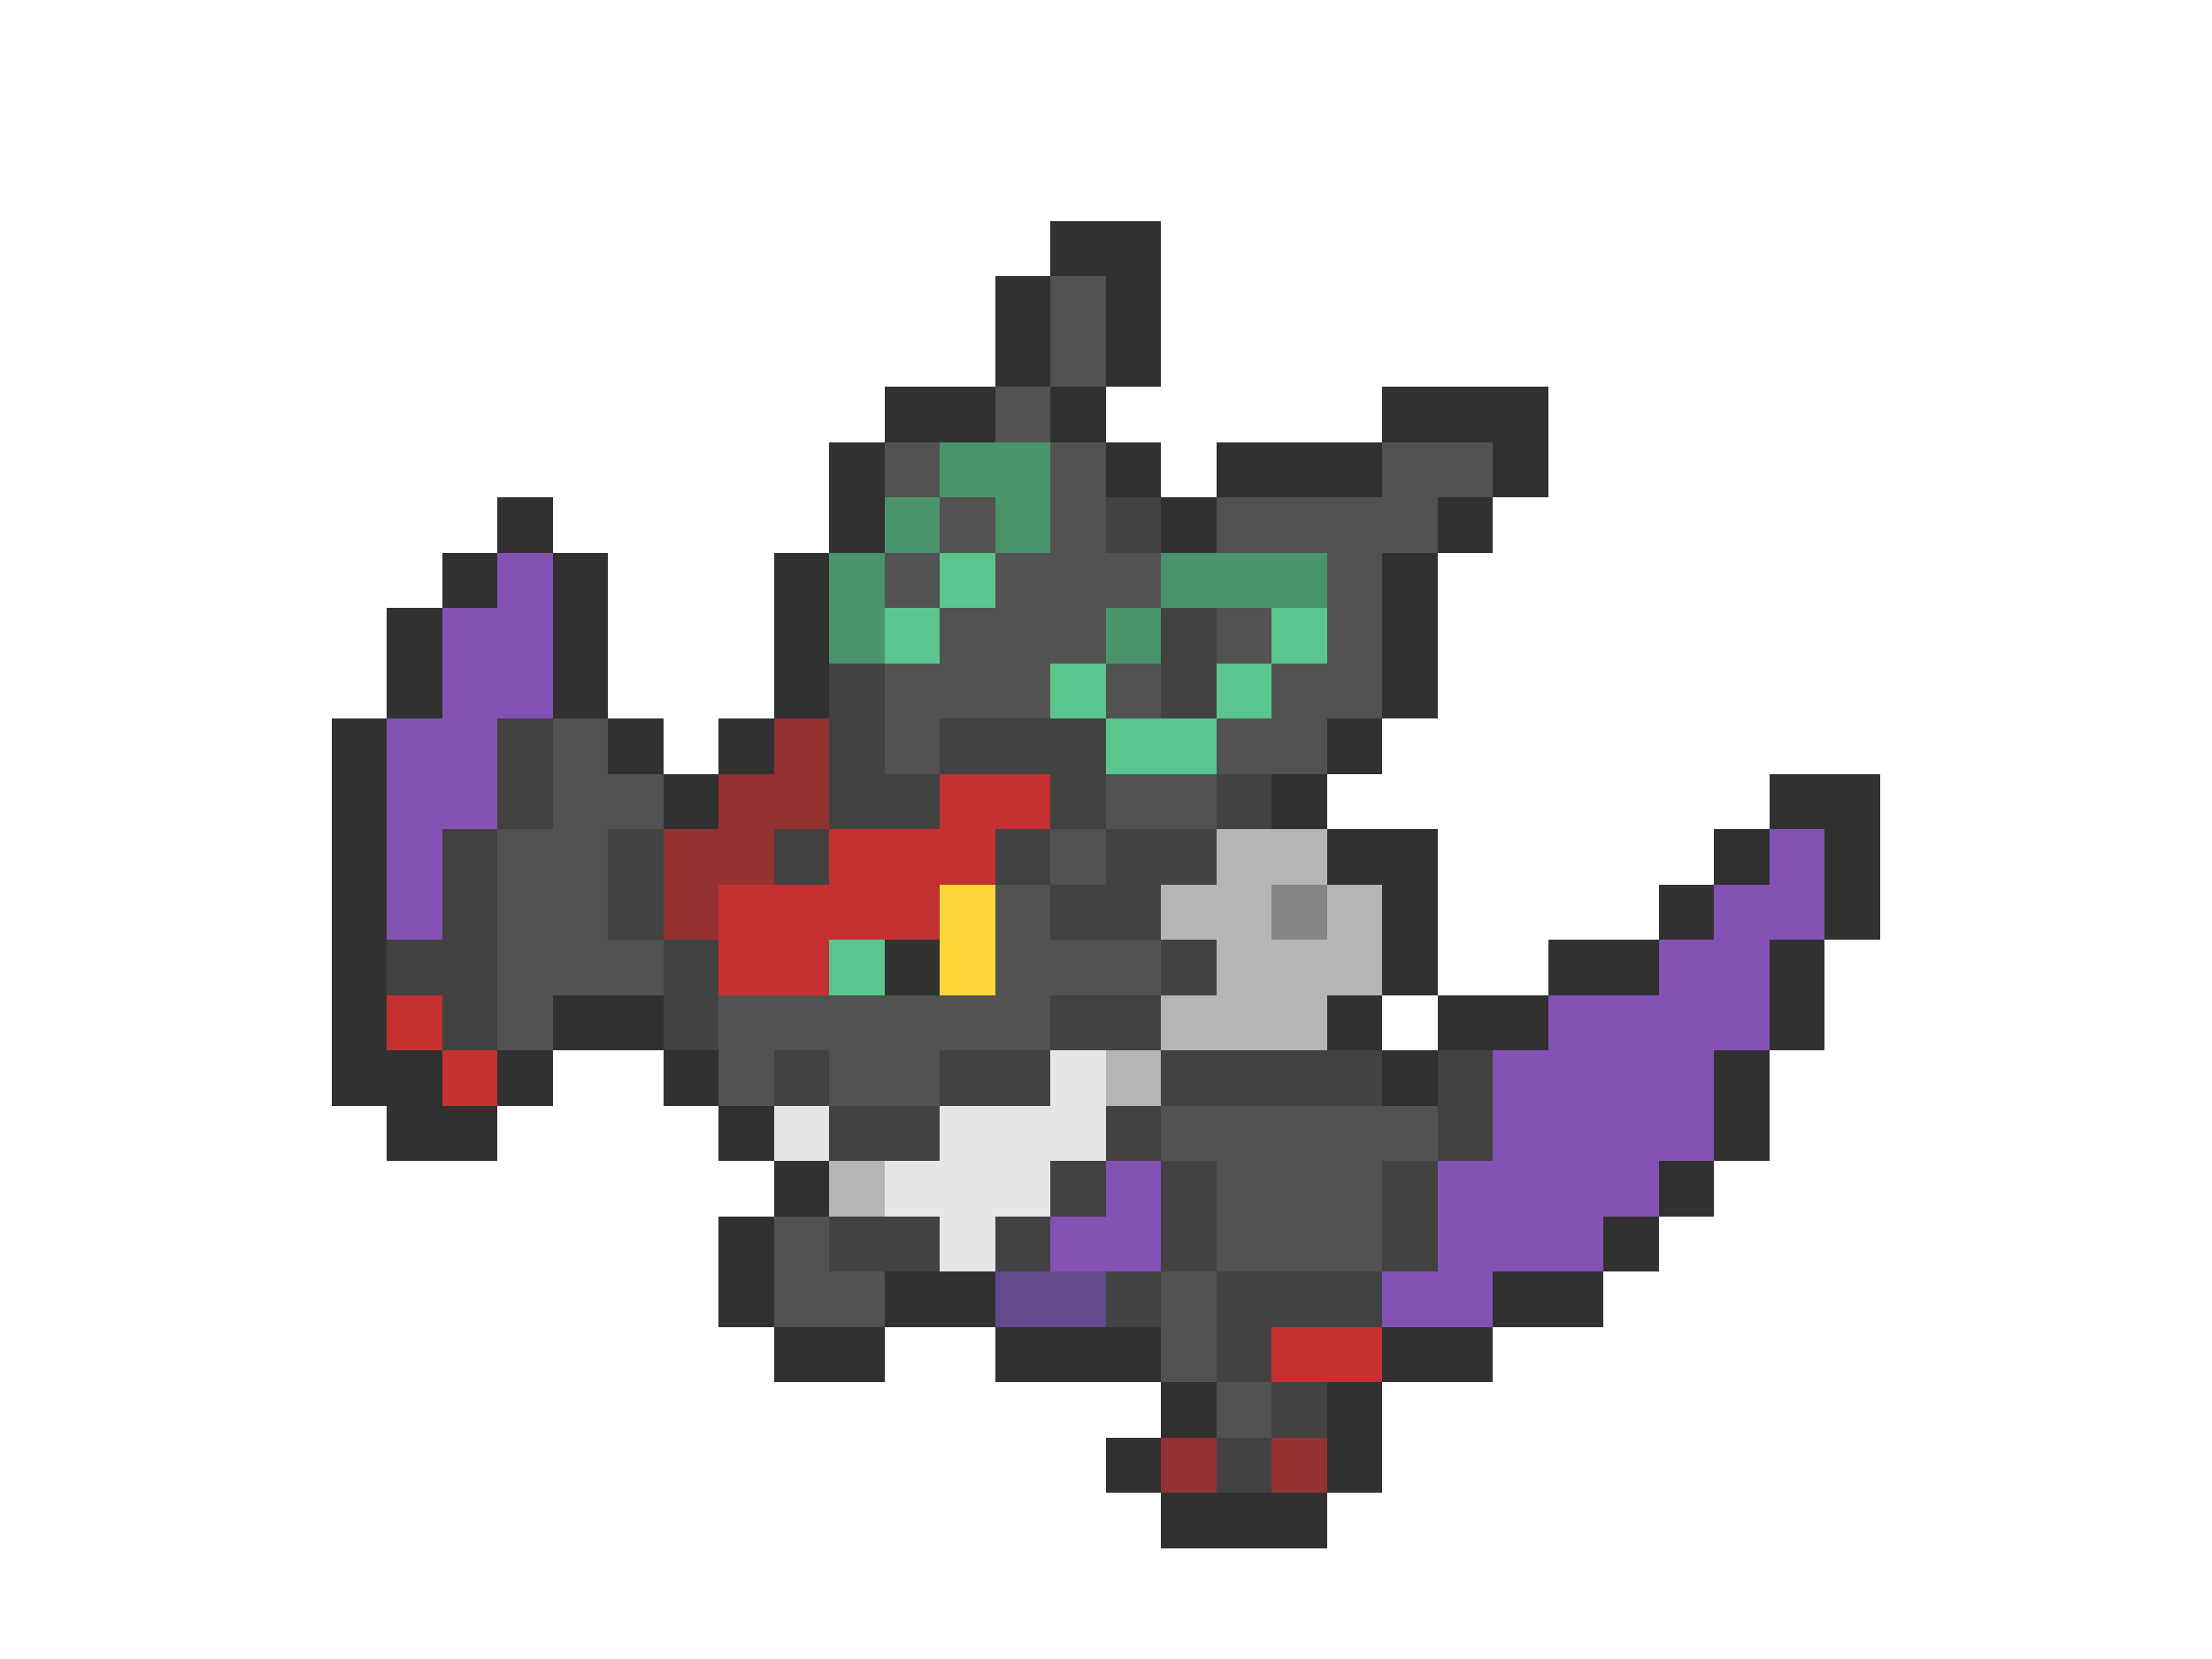 <svg xmlns="http://www.w3.org/2000/svg" viewBox="0 -0.5 40 30" shape-rendering="crispEdges">
<path stroke="#313131" d="M19 4h2M18 5h1M20 5h1M18 6h1M20 6h1M16 7h2M19 7h1M25 7h3M15 8h1M20 8h1M22 8h3M27 8h1M9 9h1M15 9h1M21 9h1M26 9h1M8 10h1M10 10h1M14 10h1M25 10h1M7 11h1M10 11h1M14 11h1M25 11h1M7 12h1M10 12h1M14 12h1M25 12h1M6 13h1M11 13h1M13 13h1M24 13h1M6 14h1M12 14h1M23 14h1M32 14h2M6 15h1M24 15h2M31 15h1M33 15h1M6 16h1M25 16h1M30 16h1M33 16h1M6 17h1M16 17h1M25 17h1M28 17h2M32 17h1M6 18h1M10 18h2M24 18h1M26 18h2M32 18h1M6 19h2M9 19h1M12 19h1M25 19h1M31 19h1M7 20h2M13 20h1M31 20h1M14 21h1M30 21h1M13 22h1M29 22h1M13 23h1M16 23h2M27 23h2M14 24h2M18 24h3M25 24h2M21 25h1M24 25h1M20 26h1M24 26h1M21 27h3" />
<path stroke="#525252" d="M19 5h1M19 6h1M18 7h1M16 8h1M19 8h1M25 8h2M17 9h1M19 9h1M22 9h4M16 10h1M18 10h3M24 10h1M17 11h3M22 11h1M24 11h1M16 12h3M20 12h1M23 12h2M10 13h1M16 13h1M22 13h2M10 14h2M20 14h2M9 15h2M19 15h1M9 16h2M18 16h1M9 17h3M18 17h3M9 18h1M13 18h6M13 19h1M15 19h2M21 20h5M22 21h3M14 22h1M22 22h3M14 23h2M21 23h1M21 24h1M22 25h1" />
<path stroke="#4a946b" d="M17 8h2M16 9h1M18 9h1M15 10h1M21 10h3M15 11h1M20 11h1" />
<path stroke="#424242" d="M20 9h1M21 11h1M15 12h1M21 12h1M9 13h1M15 13h1M17 13h3M9 14h1M15 14h2M19 14h1M22 14h1M8 15h1M11 15h1M14 15h1M18 15h1M20 15h2M8 16h1M11 16h1M19 16h2M7 17h2M12 17h1M21 17h1M8 18h1M12 18h1M19 18h2M14 19h1M17 19h2M21 19h4M26 19h1M15 20h2M20 20h1M26 20h1M19 21h1M21 21h1M25 21h1M15 22h2M18 22h1M21 22h1M25 22h1M20 23h1M22 23h3M22 24h1M23 25h1M22 26h1" />
<path stroke="#8452b5" d="M9 10h1M8 11h2M8 12h2M7 13h2M7 14h2M7 15h1M32 15h1M7 16h1M31 16h2M30 17h2M28 18h4M27 19h4M27 20h4M20 21h1M26 21h4M19 22h2M26 22h3M25 23h2" />
<path stroke="#5ac58c" d="M17 10h1M16 11h1M23 11h1M19 12h1M22 12h1M20 13h2M15 17h1" />
<path stroke="#943131" d="M14 13h1M13 14h2M12 15h2M12 16h1M21 26h1M23 26h1" />
<path stroke="#c53131" d="M17 14h2M15 15h3M13 16h4M13 17h2M7 18h1M8 19h1M23 24h2" />
<path stroke="#b5b5b5" d="M22 15h2M21 16h2M24 16h1M22 17h3M21 18h3M20 19h1M15 21h1" />
<path stroke="#ffd63a" d="M17 16h1M17 17h1" />
<path stroke="#848484" d="M23 16h1" />
<path stroke="#e6e6e6" d="M19 19h1M14 20h1M17 20h3M16 21h3M17 22h1" />
<path stroke="#634a8c" d="M18 23h2" />
</svg>